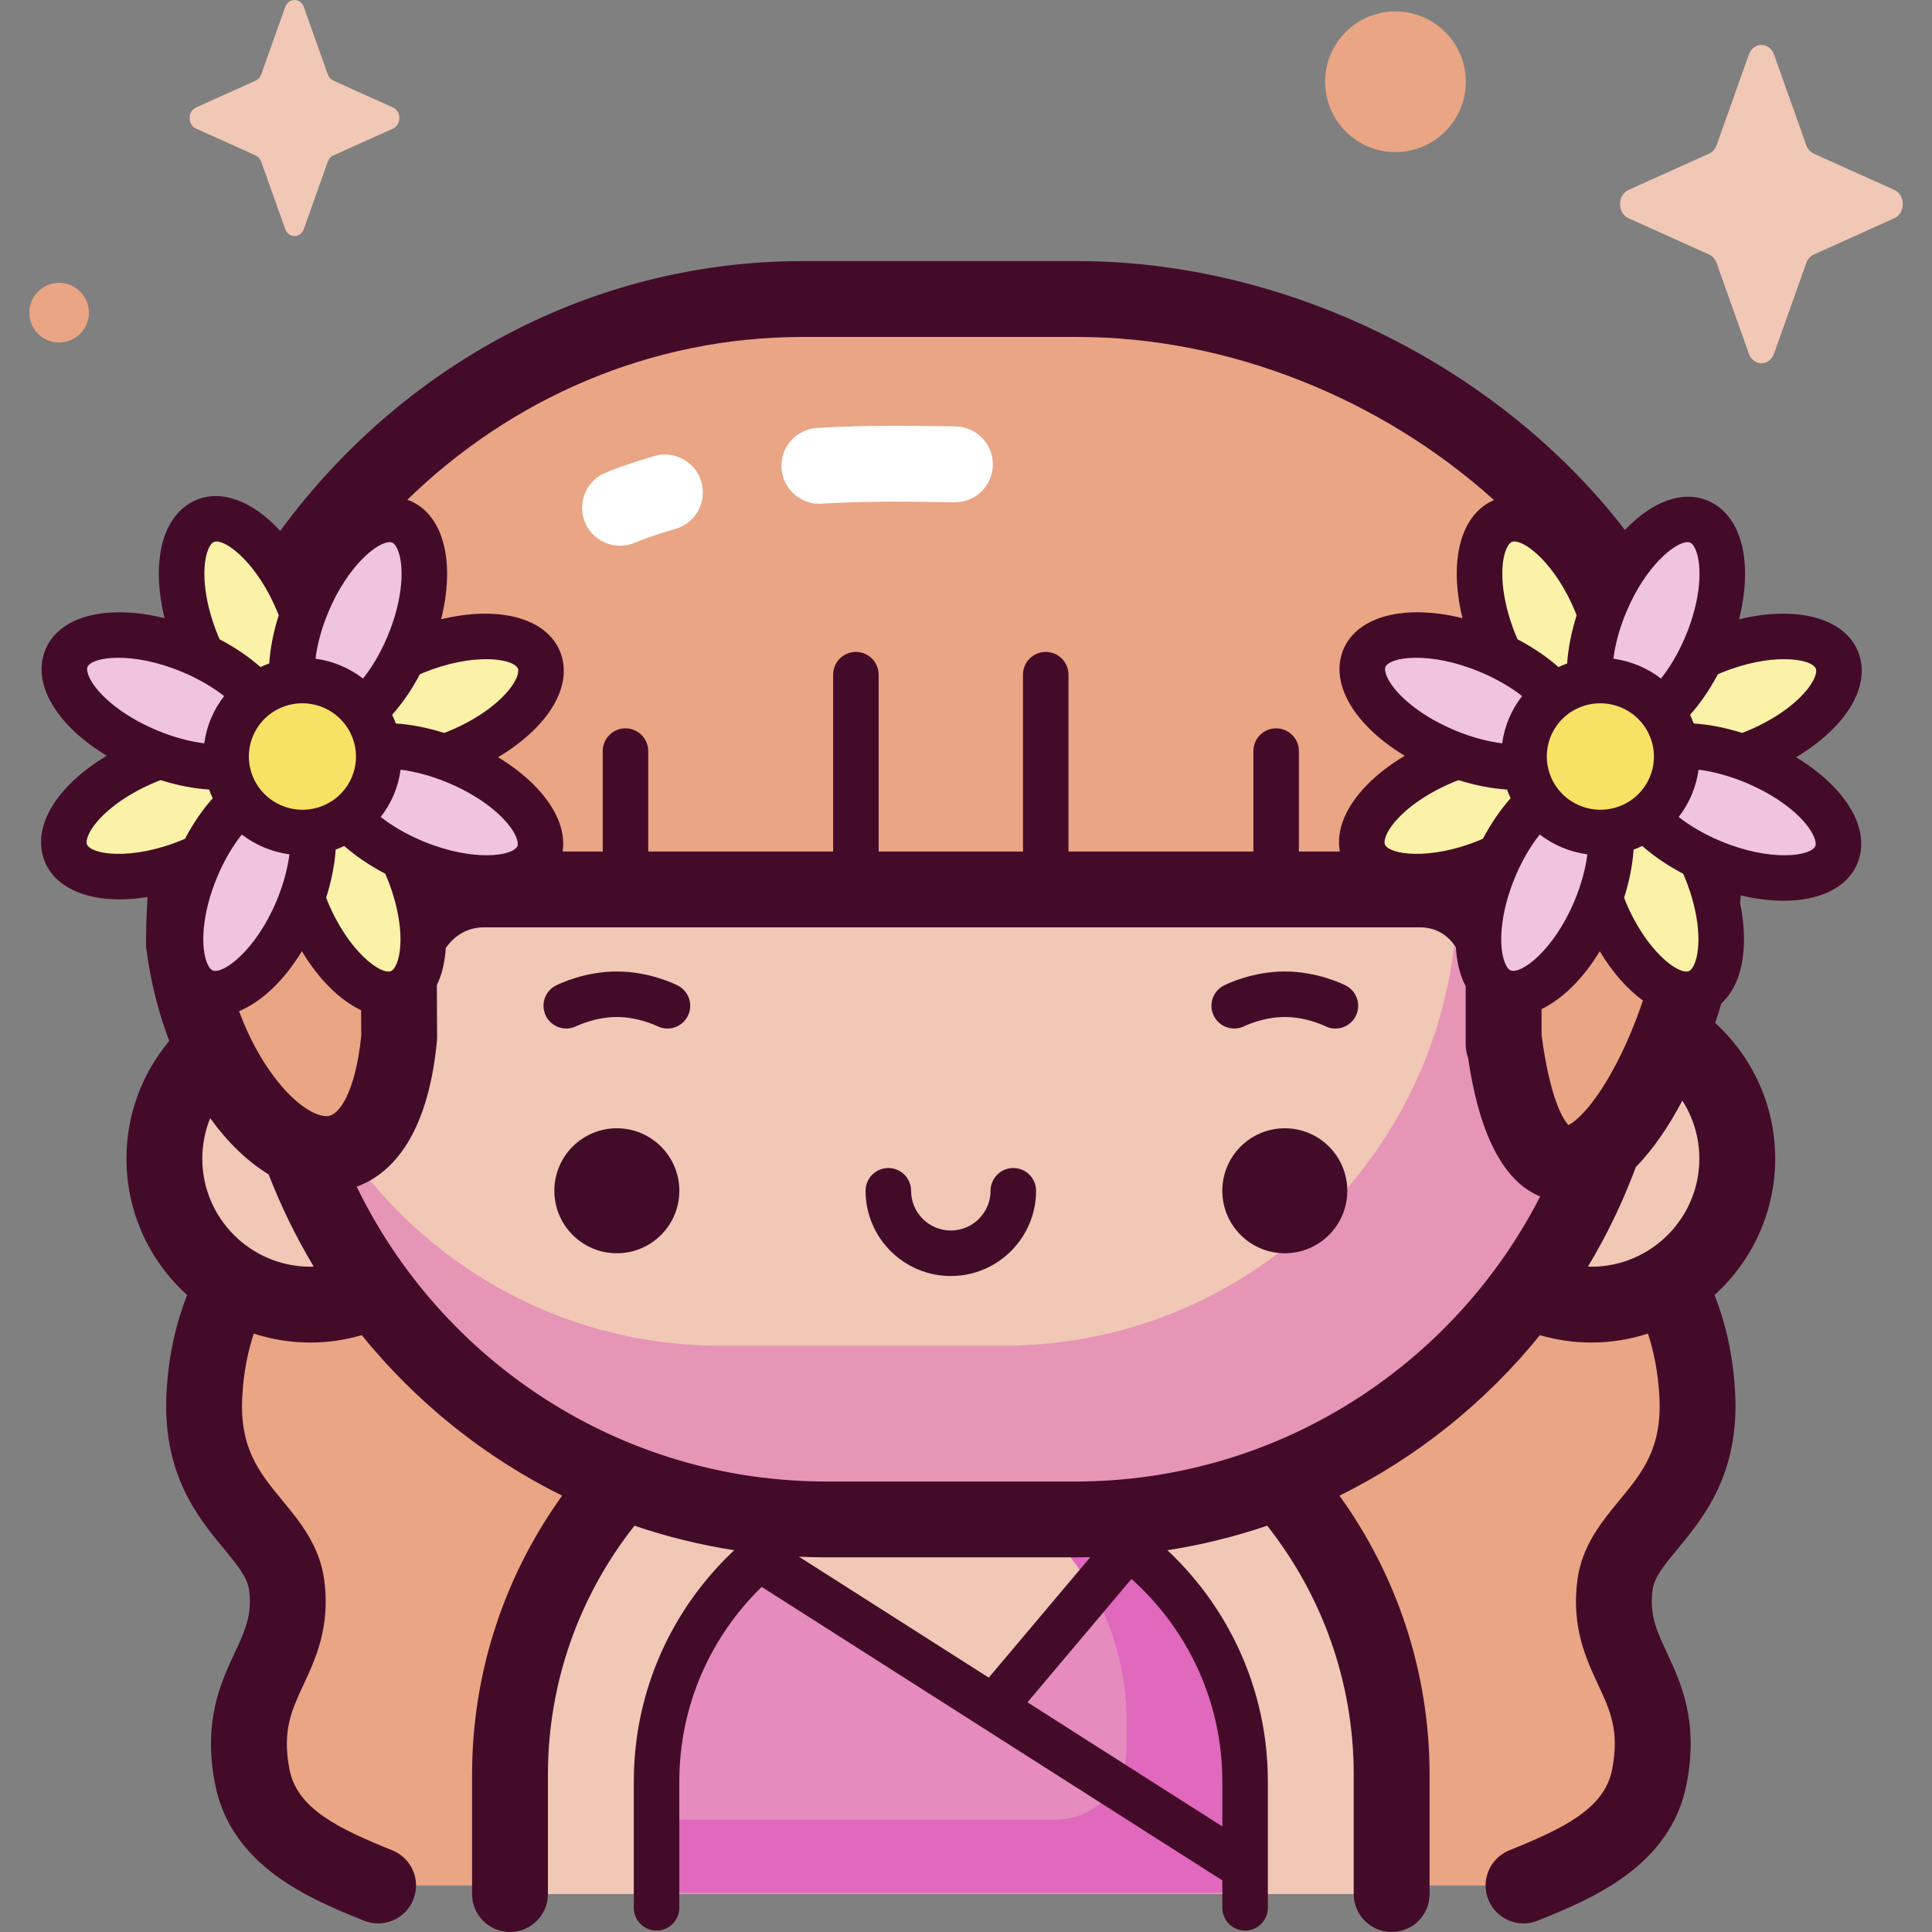 <svg id="Capa_1" enable-background="new 0 0 512 512" height="512" viewBox="0 0 512 512" width="512" xmlns="http://www.w3.org/2000/svg"><rect x="0" y="0" width="512" height="512" fill="#808080" stroke="none"/><g><g><path d="m403.751 499.677c14.744-5.962 30.298-12.791 33.375-28.95 4.751-24.949-11.803-30.122-9.147-50.607 2.063-15.912 23.52-21.358 21.796-50.833-2.193-37.486-26.814-48.446-40.979-79.375-15.501-33.847-23.581-74.422-51.275-94.753-28.903-21.219-68.909-15.722-105.542-15.722s-76.639-5.497-105.542 15.722c-27.694 20.332-35.773 60.906-51.275 94.753-14.165 30.929-38.786 41.889-40.979 79.375-1.724 29.476 19.733 34.921 21.796 50.833 2.656 20.485-13.899 25.659-9.147 50.607 3.077 16.159 18.631 22.987 33.375 28.95" fill="#eaa585"/><path d="m368.803 501.949v-31.583c0-64.521-52.304-116.825-116.825-116.825-64.52 0-116.825 52.304-116.825 116.825v31.583z" fill="#f1c7b6"/><path d="m299.105 409.97-37.281 41.636s-41.043-25.24-61.244-38.119c-16.288 14.293-26.584 35.248-26.584 58.62v29.842h155.965v-29.842c0-23.906-13.918-47.832-30.856-62.137z" fill="#e58bbd"/><path d="m260.162 394.12c22.556 10.145 38.422 34.223 38.422 62.321v6.761c0 10.524-8.531 19.055-19.055 19.055h-105.533v19.258h155.965v-29.842c0-40.304-30.577-73.462-69.799-77.553z" fill="#e068bd"/><ellipse cx="421.707" cy="307.055" fill="#f1c7b6" rx="38.688" ry="38.688" transform="matrix(.23 -.973 .973 .23 25.978 646.935)"/><ellipse cx="82.25" cy="307.055" fill="#f1c7b6" rx="38.688" ry="38.688" transform="matrix(.23 -.973 .973 .23 -235.489 316.558)"/><path d="m284.946 402.666h-65.935c-81.933 0-148.354-66.42-148.354-148.354 0-81.933 66.42-148.354 148.354-148.354h65.935c81.933 0 148.354 66.42 148.354 148.354 0 81.934-66.42 148.354-148.354 148.354z" fill="#f1c7b6"/><path d="m284.946 105.87h-19.024c66.424 0 120.272 53.848 120.272 120.272v10.214c0 66.424-53.847 120.272-120.272 120.272h-74.993c-63.566 0-115.608-49.315-119.969-111.772-.193 3.099-.303 6.22-.303 9.368v.001c0 81.933 66.42 148.354 148.354 148.354h65.935c81.933 0 148.354-66.42 148.354-148.354v-.001c0-81.934-66.42-148.354-148.354-148.354z" fill="#e795b6"/><path d="m285.628 79.247h-72.886c-90.571 0-163.992 76.526-163.992 170.927 6.637 51.667 51.582 81.898 57.038 24.738l-.08-14.709c0-12.892 10.027-23.343 22.397-23.343h248.33c11.816 0 22.04 9.764 22.04 25.195v12.857c8.706 67.889 43.365 18.503 51.146-24.738 16.694-92.783-73.423-170.927-163.993-170.927z" fill="#eaa585"/><g fill="#fbf2a8"><path d="m79.064 159.819c6.207 15.055 5.229 29.713-2.186 32.74-7.414 3.027-18.456-6.725-24.663-21.78s-5.229-29.713 2.186-32.74c7.414-3.026 18.456 6.725 24.663 21.78z"/><path d="m108.078 230.192c6.207 15.055 5.229 29.713-2.186 32.74-7.414 3.026-18.457-6.725-24.664-21.78s-5.229-29.713 2.185-32.74c7.416-3.027 18.458 6.725 24.665 21.78z"/><path d="m120.979 199.443c-15.111 6.169-29.831 5.181-32.876-2.205s6.736-18.375 21.848-24.544c15.111-6.169 29.831-5.181 32.876 2.205s-6.737 18.375-21.848 24.544z"/><ellipse cx="44.829" cy="214.903" rx="29.554" ry="14.467" transform="matrix(.926 -.377 .377 .926 -77.694 32.746)"/></g><ellipse cx="94.862" cy="165.411" fill="#f0c4db" rx="29.468" ry="14.509" transform="matrix(.388 -.922 .922 .388 -94.385 188.753)"/><ellipse cx="65.431" cy="235.561" fill="#f0c4db" rx="29.468" ry="14.509" transform="matrix(.388 -.922 .922 .388 -177.078 204.585)"/><path d="m109.785 228.504c-15.075-6.284-24.791-17.347-21.701-24.71 3.089-7.363 17.814-8.238 32.888-1.955 15.075 6.284 24.791 17.347 21.702 24.71-3.09 7.363-17.815 8.238-32.889 1.955z" fill="#f0c4db"/><ellipse cx="44.915" cy="185.8" fill="#f0c4db" rx="14.458" ry="29.571" transform="matrix(.384 -.923 .923 .384 -143.885 155.908)"/><ellipse cx="80.147" cy="200.486" fill="#f7e266" rx="20.136" ry="20.221" transform="matrix(.104 -.995 .995 .104 -127.589 259.339)"/><path d="m423.031 159.819c6.207 15.055 5.229 29.713-2.186 32.74-7.414 3.027-18.456-6.725-24.664-21.78-6.207-15.055-5.229-29.713 2.185-32.74 7.416-3.026 18.458 6.725 24.665 21.78z" fill="#fbf2a8"/><ellipse cx="438.621" cy="235.672" fill="#fbf2a8" rx="14.5" ry="29.486" transform="matrix(.924 -.382 .382 .924 -56.773 185.532)"/><path d="m464.946 199.443c-15.111 6.169-29.831 5.181-32.876-2.205s6.736-18.375 21.848-24.544c15.111-6.169 29.831-5.181 32.876 2.205s-6.737 18.375-21.848 24.544z" fill="#fbf2a8"/><ellipse cx="388.796" cy="214.903" fill="#fbf2a8" rx="29.554" ry="14.466" transform="matrix(.926 -.377 .377 .926 -52.326 162.394)"/><path d="m452.221 170.993c-6.296 15.008-17.396 24.674-24.792 21.591s-8.288-17.748-1.991-32.756c6.296-15.007 17.396-24.674 24.792-21.591s8.287 17.748 1.991 32.756z" fill="#f0c4db"/><ellipse cx="409.398" cy="235.561" fill="#f0c4db" rx="29.468" ry="14.509" transform="matrix(.388 -.922 .922 .388 33.584 521.671)"/><path d="m453.752 228.504c-15.075-6.284-24.791-17.347-21.701-24.71 3.089-7.363 17.814-8.238 32.888-1.955 15.075 6.284 24.791 17.347 21.701 24.71-3.089 7.363-17.814 8.238-32.888 1.955z" fill="#f0c4db"/><path d="m383.289 199.132c-15.074-6.284-24.791-17.347-21.702-24.71s17.814-8.238 32.889-1.955c15.074 6.284 24.79 17.347 21.701 24.71s-17.814 8.238-32.888 1.955z" fill="#f0c4db"/><ellipse cx="424.114" cy="200.486" fill="#f7e266" rx="20.136" ry="20.221" transform="matrix(.104 -.995 .995 .104 180.667 601.485)"/></g><g><g fill="#440b29"><path d="m163.47 299.006c-9.147 0-16.561 7.415-16.561 16.561 0 9.147 7.415 16.562 16.561 16.562 9.147 0 16.562-7.415 16.562-16.562s-7.415-16.561-16.562-16.561z"/><path d="m340.487 299.006c-9.147 0-16.561 7.415-16.561 16.561 0 9.147 7.415 16.562 16.561 16.562 9.147 0 16.561-7.415 16.561-16.562.001-9.147-7.414-16.561-16.561-16.561z"/><path d="m179.629 261.177c-.747-.381-7.547-3.725-16.158-3.725-8.612 0-15.412 3.344-16.159 3.725-2.956 1.509-4.124 5.115-2.63 8.079 1.493 2.963 5.112 4.156 8.086 2.678.049-.024 4.929-2.42 10.703-2.42 5.773 0 10.653 2.396 10.675 2.407.878.448 1.814.661 2.736.661 2.195 0 4.31-1.202 5.376-3.291 1.515-2.968.337-6.6-2.629-8.114z"/><path d="m356.646 261.177c-.747-.381-7.547-3.725-16.158-3.725-8.612 0-15.412 3.344-16.159 3.725-2.957 1.509-4.124 5.115-2.63 8.079 1.494 2.963 5.113 4.156 8.086 2.678.049-.024 4.929-2.42 10.703-2.42 5.773 0 10.653 2.396 10.675 2.407.878.448 1.814.661 2.737.661 2.195 0 4.31-1.202 5.376-3.291 1.514-2.968.336-6.6-2.63-8.114z"/><path d="m268.54 309.536c-3.33 0-6.031 2.7-6.031 6.031 0 5.807-4.724 10.531-10.53 10.531-5.807 0-10.531-4.724-10.531-10.531 0-3.33-2.7-6.031-6.031-6.031-3.33 0-6.031 2.7-6.031 6.031 0 12.457 10.134 22.592 22.592 22.592 12.457 0 22.591-10.135 22.591-22.592.001-3.33-2.699-6.031-6.029-6.031z"/><path d="m475.967 200.677c7.772-4.634 13.536-10.458 16.04-16.448 1.699-4.062 1.824-8.083.362-11.629-3.709-8.992-16.484-12.122-31.498-8.488 2.2-8.741 2.143-16.916-.321-22.922-1.678-4.092-4.444-7.038-8-8.52-6.812-2.839-14.91.359-21.928 7.782-1.32-1.713-2.666-3.416-4.07-5.095-34.123-40.81-88.122-66.161-140.925-66.161h-72.885c-56.43 0-106.657 28.084-138.478 71.503-7.034-7.683-15.233-11.064-22.143-8.243-3.564 1.455-6.349 4.379-8.054 8.456-2.503 5.986-2.604 14.161-.455 22.92-14.996-3.749-27.793-.71-31.554 8.258-1.481 3.532-1.382 7.55.287 11.621 2.467 6.011 8.193 11.886 15.943 16.581-7.773 4.634-13.531 10.461-16.035 16.451-1.699 4.063-1.825 8.084-.362 11.629 2.694 6.534 10.173 9.977 19.822 9.977 2.348 0 4.828-.215 7.396-.632-.271 4.117-.411 8.271-.411 12.458 0 .428.028.856.082 1.28 1.111 8.647 3.216 16.881 6.068 24.405-7.071 8.458-11.338 19.335-11.338 31.196 0 14.318 6.208 27.212 16.072 36.137-2.855 7.28-4.853 15.586-5.433 25.507-1.275 21.783 8.241 33.322 15.188 41.748 3.979 4.825 6.251 7.714 6.673 10.964.855 6.596-1.094 10.776-3.792 16.561-3.75 8.044-8.419 18.057-5.261 34.634 4.213 22.125 25.436 30.708 39.48 36.387 5.141 2.081 11.005-.403 13.086-5.55 2.081-5.146-.403-11.005-5.55-13.086-14.225-5.753-25.265-10.989-27.27-21.512-1.944-10.203.562-15.576 3.734-22.379 3.169-6.797 7.112-15.255 5.507-27.64-1.186-9.149-6.453-15.535-11.098-21.169-6.141-7.447-11.444-13.878-10.63-27.785.366-6.267 1.438-11.62 3.04-16.449 4.727 1.532 9.763 2.369 14.993 2.369 4.729 0 9.293-.699 13.619-1.962 14.361 17.737 32.468 32.322 53.107 42.539-15.016 20.842-23.874 46.402-23.874 73.994v31.583c0 5.551 4.5 10.051 10.051 10.051s10.051-4.5 10.051-10.051v-31.583c0-24.911 8.585-47.849 22.94-66.033 8.511 2.894 17.346 5.081 26.434 6.495-16.367 15.338-26.613 37.132-26.613 61.28v33.486c0 3.33 2.7 6.031 6.031 6.031 3.33 0 6.031-2.7 6.031-6.031v-33.486c0-20.204 8.377-38.479 21.835-51.556l122.069 77.777v7.265c0 3.33 2.7 6.031 6.031 6.031 3.33 0 6.031-2.7 6.031-6.031v-33.486c0-24.151-10.255-45.94-26.628-61.276 9.095-1.413 17.936-3.605 26.454-6.502 14.354 18.184 22.934 41.125 22.934 66.036v31.583c0 5.551 4.5 10.051 10.051 10.051s10.051-4.5 10.051-10.051v-31.583c0-27.592-8.863-53.148-23.88-73.99 20.644-10.217 38.755-24.803 53.119-42.542 4.324 1.262 8.886 1.961 13.613 1.961 5.236 0 10.277-.84 15.008-2.375 1.598 4.83 2.659 10.19 3.025 16.454.814 13.907-4.49 20.338-10.63 27.785-4.646 5.634-9.912 12.02-11.098 21.17-1.605 12.384 2.339 20.843 5.507 27.639 3.171 6.803 5.677 12.176 3.734 22.379-2.004 10.522-13.045 15.759-27.27 21.512-5.146 2.081-7.631 7.94-5.55 13.086 1.582 3.912 5.345 6.285 9.321 6.285 1.254 0 2.531-.237 3.765-.736 14.044-5.679 35.267-14.262 39.48-36.387 3.158-16.578-1.511-26.59-5.261-34.635-2.697-5.786-4.647-9.966-3.792-16.561.421-3.251 2.693-6.139 6.673-10.964 6.947-8.426 16.464-19.965 15.19-41.748-.581-9.922-2.579-18.227-5.435-25.506 9.864-8.925 16.073-21.819 16.073-36.138 0-14.23-6.139-27.043-15.898-35.959.577-1.73 1.117-3.456 1.621-5.168 1.664-1.529 3.031-3.497 4.023-5.869 2.29-5.477 2.575-12.786.963-20.698.058-.69.115-1.38.162-2.069 3.97.942 7.783 1.423 11.298 1.423 9.504 0 16.881-3.386 19.586-9.834 1.481-3.532 1.382-7.55-.288-11.621-2.466-6.009-8.194-11.885-15.946-16.581zm-3.168-25.988c4.725 0 7.846 1.118 8.42 2.508.207.502.083 1.369-.339 2.378-1.719 4.111-8.017 10.121-18.213 14.284-.334.136-.656.243-.986.371-4.479-1.416-8.812-2.238-12.836-2.5-.141-.395-.292-.788-.453-1.179-.158-.382-.325-.756-.498-1.126 2.672-2.996 5.17-6.604 7.354-10.734.319-.137.621-.281.948-.414 6.417-2.619 12.204-3.588 16.603-3.588zm-45.272 108.722c-5.57 10.19-10.092 13.894-11.886 14.752-1.2-1.283-4.813-6.468-7.117-23.903v-6.836c5.514-2.661 10.971-8.005 15.434-15.318 3.363 5.59 7.307 10.043 11.424 13.044-2.169 6.482-4.839 12.743-7.855 18.261zm18.943-50.921c4.176 10.13 4.313 18.808 2.595 22.916-.252.602-.779 1.654-1.485 1.942-2.691 1.103-11.346-5.244-16.809-18.495-.132-.32-.243-.632-.367-.949 1.402-4.407 2.244-8.725 2.519-12.764.385-.136.769-.281 1.152-.437.386-.158.749-.35 1.124-.524 3.059 2.702 6.729 5.204 10.866 7.375.136.311.274.617.405.936zm-44.713-64.009c-4.176-10.131-4.312-18.809-2.594-22.916.251-.602.778-1.654 1.484-1.942.2-.082.433-.123.695-.123 3.27 0 11.056 6.35 16.114 18.618.132.32.246.634.37.952-1.401 4.406-2.246 8.724-2.52 12.762-.386.137-.771.281-1.154.437-.386.158-.749.35-1.125.524-3.054-2.698-6.721-5.195-10.852-7.364-.138-.318-.283-.621-.418-.948zm-1.439 88.687c-.71-.296-1.233-1.358-1.482-1.965-1.691-4.122-1.502-12.799 2.733-22.891 1.911-4.555 4.193-8.276 6.475-11.158 3.667 2.824 8.033 4.636 12.624 5.254-.467 3.665-1.545 7.888-3.439 12.402-5.54 13.204-14.223 19.481-16.911 18.358zm36.924-62.019c1.433 3.476 1.424 7.299-.025 10.765-1.457 3.482-4.191 6.189-7.7 7.621-7.245 2.959-15.56-.503-18.532-7.714-1.433-3.477-1.424-7.3.025-10.766 1.457-3.482 4.19-6.188 7.699-7.62 1.758-.718 3.579-1.058 5.371-1.058 5.595.001 10.91 3.311 13.162 8.772zm-45.087-17.115c4.54 1.892 8.294 4.146 11.215 6.429-1.396 1.802-2.583 3.781-3.486 5.94-.895 2.139-1.488 4.352-1.793 6.59-3.658-.462-7.91-1.521-12.482-3.427-10.18-4.243-16.444-10.307-18.137-14.434-.415-1.012-.533-1.878-.324-2.377 1.119-2.673 11.734-4.256 25.007 1.279zm-6.595 29.078c.332-.135.652-.245.981-.371 4.482 1.418 8.816 2.24 12.843 2.503.141.394.291.786.451 1.175.157.379.336.742.509 1.11-2.674 2.997-5.171 6.613-7.358 10.745-.322.138-.625.285-.956.42v.001c-13.309 5.433-23.914 3.765-25.022 1.08-.206-.502-.082-1.369.34-2.379 1.72-4.112 8.018-10.123 18.212-14.284zm61.636-63.436c.27 0 .509.042.714.128.71.296 1.233 1.358 1.482 1.965 1.691 4.122 1.503 12.799-2.732 22.891-1.912 4.558-4.197 8.278-6.482 11.159-3.663-2.82-8.021-4.637-12.606-5.256.467-3.667 1.531-7.882 3.427-12.401 5.118-12.201 12.917-18.486 16.197-18.486zm-161.569-54.377c39.793 0 80.343 16.205 110.301 43.233-3.486 1.477-6.215 4.365-7.894 8.379-2.504 5.986-2.606 14.161-.456 22.92-14.996-3.749-27.792-.71-31.554 8.258-1.481 3.532-1.382 7.55.288 11.621 2.467 6.013 8.196 11.889 15.949 16.585-7.772 4.633-13.535 10.457-16.04 16.446-1.279 3.057-1.665 6.09-1.156 8.916h-10.842v-26.608c0-3.33-2.7-6.031-6.031-6.031-3.33 0-6.031 2.7-6.031 6.031v26.608h-48.997v-46.861c0-3.331-2.7-6.031-6.031-6.031-3.33 0-6.031 2.7-6.031 6.031v46.861h-38.249v-46.861c0-3.331-2.7-6.031-6.031-6.031-3.33 0-6.031 2.7-6.031 6.031v46.861h-49v-26.608c0-3.33-2.7-6.031-6.031-6.031-3.33 0-6.031 2.7-6.031 6.031v26.608h-10.619c.392-2.671.014-5.518-1.167-8.395-2.468-6.014-8.198-11.891-15.952-16.588 7.773-4.633 13.539-10.454 16.044-16.444 1.698-4.062 1.824-8.084.362-11.63-3.708-8.992-16.484-12.12-31.498-8.486 2.201-8.742 2.143-16.918-.321-22.924-1.678-4.092-4.444-7.038-8-8.52-.207-.086-.418-.157-.627-.232 27.5-26.749 64.343-43.14 104.787-43.14h72.889zm-189.893 185.147c-1.47 14.579-5.725 21.284-9.093 21.339-5.862.092-16.735-10.095-23.284-27.823 5.922-2.434 11.856-8.02 16.645-15.873 4.517 7.51 10.076 12.979 15.698 15.62zm-39.383-17.278c-.71-.296-1.233-1.358-1.482-1.965-1.691-4.122-1.503-12.799 2.732-22.891 1.912-4.558 4.197-8.272 6.48-11.154 3.666 2.821 8.03 4.633 12.619 5.25-.467 3.664-1.545 7.887-3.439 12.402-5.539 13.204-14.226 19.481-16.91 18.358zm39.86-77.35c-3.662-2.82-8.02-4.636-12.605-5.256.466-3.667 1.529-7.881 3.426-12.401 5.118-12.201 12.917-18.485 16.197-18.485.27 0 .509.042.714.128.71.296 1.233 1.358 1.482 1.965 1.691 4.122 1.503 12.799-2.732 22.891-1.913 4.558-4.198 8.277-6.482 11.158zm-16.097 6.56c5.594 0 10.909 3.31 13.161 8.771 1.433 3.477 1.424 7.3-.026 10.766-1.457 3.482-4.19 6.188-7.699 7.62-7.245 2.959-15.56-.503-18.532-7.714-1.433-3.476-1.424-7.299.025-10.765 1.457-3.482 4.191-6.189 7.7-7.621 1.758-.717 3.579-1.057 5.371-1.057zm8.848 38.76c.383-.136.766-.28 1.147-.435.383-.156.743-.348 1.116-.52 3.059 2.701 6.737 5.198 10.874 7.368.135.312.272.62.404.94v-.001c4.177 10.131 4.312 18.809 2.594 22.917-.251.602-.778 1.654-1.484 1.941-2.694 1.103-11.346-5.244-16.809-18.495-.131-.317-.25-.629-.373-.942 1.404-4.409 2.254-8.732 2.531-12.773zm48.151-.923c-1.123 2.672-11.736 4.254-25.008-1.278-4.54-1.892-8.296-4.146-11.216-6.427 1.396-1.803 2.584-3.782 3.487-5.941.895-2.139 1.488-4.351 1.792-6.588 3.656.46 7.906 1.517 12.482 3.425 10.179 4.243 16.444 10.307 18.137 14.434.416 1.012.534 1.878.326 2.375zm-18.414-30.356c-.326.133-.647.255-.969.379-4.484-1.418-8.824-2.246-12.851-2.507-.142-.396-.292-.789-.453-1.18-.158-.382-.325-.757-.499-1.128 2.67-2.991 5.162-6.601 7.345-10.724.323-.139.626-.287.958-.422 6.416-2.619 12.205-3.588 16.603-3.588 4.724 0 7.846 1.118 8.419 2.508.206.502.082 1.369-.34 2.379-1.719 4.111-8.018 10.122-18.213 14.283zm-63.504-48.294c.252-.602.779-1.654 1.485-1.942.2-.081.433-.122.695-.122 3.27 0 11.056 6.349 16.114 18.618.131.317.248.629.371.943-1.402 4.409-2.243 8.728-2.517 12.769-.387.137-.773.282-1.157.439-.388.158-.753.352-1.13.527-3.057-2.702-6.722-5.205-10.859-7.376-.136-.313-.274-.619-.406-.939-4.178-10.131-4.314-18.81-2.596-22.917zm-31.69 33.567c-.415-1.012-.533-1.878-.324-2.377 1.119-2.673 11.733-4.255 25.007 1.279 4.54 1.893 8.293 4.146 11.214 6.43-1.396 1.802-2.583 3.782-3.486 5.94-.894 2.137-1.486 4.348-1.791 6.584-3.658-.461-7.906-1.514-12.482-3.422-10.18-4.244-16.445-10.307-18.138-14.434zm-.463 44.642c-.207-.502-.083-1.369.339-2.379 1.72-4.111 8.017-10.121 18.213-14.283.327-.133.647-.25.97-.375 4.485 1.42 8.823 2.243 12.853 2.507.141.394.291.786.451 1.175.158.382.339.748.512 1.118-2.672 2.991-5.161 6.608-7.346 10.733-.326.14-.637.287-.971.423v.001c-13.307 5.432-23.914 3.765-25.021 1.08zm59.208 111.918c-15.791 0-28.638-12.847-28.638-28.637 0-3.79.743-7.408 2.087-10.721 4.63 6.398 9.9 11.502 15.492 14.89 3.292 8.521 7.296 16.689 11.947 24.428-.297.01-.589.04-.888.04zm202.696 77.025c1.338 0 2.671-.022 4.001-.055l-26.914 31.928-50.289-32.042c2.409.109 4.831.169 7.266.169zm38.985 59.39v11.92l-51.634-32.899 27.553-32.687c14.768 13.186 24.081 32.358 24.081 53.666zm-38.985-79.493h-65.936c-54.705 0-102.067-31.941-124.484-78.14 8.311-3.026 18.744-12.172 21.267-38.607.031-.334.047-.67.045-1.006l-.071-13.823c.156-.322.316-.64.457-.978 1.077-2.576 1.707-5.56 1.91-8.818 2.247-3.316 5.873-5.483 9.969-5.483h248.331c3.971 0 7.268 1.971 9.393 5.284.188 3.223.799 6.178 1.849 8.737.228.555.479 1.084.746 1.596v15.411c0 1.245.227 2.438.64 3.538 1.621 11.094 5.803 31.336 19.098 36.752-22.911 44.797-69.537 75.537-123.214 75.537zm165.399-85.559c0 15.79-12.846 28.637-28.638 28.637-.297 0-.587-.027-.881-.035 5.004-8.327 9.263-17.15 12.687-26.374 4.574-4.671 8.723-10.801 12.328-17.608 2.847 4.444 4.504 9.72 4.504 15.38zm30.734-82.839c-1.12 2.672-11.734 4.254-25.007-1.279-4.541-1.893-8.292-4.147-11.213-6.431 1.395-1.802 2.583-3.781 3.485-5.939.894-2.138 1.487-4.35 1.792-6.586 3.659.461 7.908 1.516 12.482 3.424 10.179 4.243 16.444 10.307 18.137 14.434.415 1.013.533 1.879.324 2.377z"/></g><path d="m217.13 133.5c-5.26 0-9.683-4.092-10.021-9.415-.352-5.54 3.854-10.316 9.394-10.668 12.521-.794 25.941-.58 36.724-.406 5.551.089 9.978 4.66 9.889 10.211-.089 5.55-4.63 9.975-10.211 9.888-10.971-.177-23.405-.375-35.128.369-.217.015-.433.021-.647.021z" fill="#fff"/><path d="m164.319 144.622c-3.933 0-7.668-2.324-9.279-6.18-2.139-5.122.279-11.009 5.402-13.148 4.629-1.933 9.361-3.385 12.966-4.434 5.328-1.551 10.908 1.512 12.459 6.842s-1.513 10.908-6.842 12.459c-3.292.958-7.154 2.145-10.836 3.682-1.266.529-2.58.779-3.87.779z" fill="#fff"/></g><g><path d="m470.138 14.459 8.537 24.005c.366 1.028 1.089 1.842 2.002 2.254l21.328 9.609c3.013 1.358 3.013 6.158 0 7.516l-21.328 9.609c-.913.411-1.637 1.226-2.002 2.254l-8.537 24.005c-1.206 3.392-5.471 3.392-6.678 0l-8.537-24.005c-.366-1.028-1.089-1.842-2.002-2.254l-21.328-9.609c-3.013-1.357-3.013-6.158 0-7.516l21.328-9.609c.913-.412 1.637-1.226 2.002-2.254l8.537-24.005c1.207-3.392 5.472-3.392 6.678 0z" fill="#f1c7b6"/><path d="m388.454 21.664c0 10.295-8.346 18.642-18.642 18.642s-18.642-8.346-18.642-18.642 8.346-18.642 18.642-18.642 18.642 8.346 18.642 18.642z" fill="#eaa585"/><ellipse cx="15.629" cy="82.892" fill="#eaa585" rx="7.895" ry="7.894" transform="matrix(.122 -.993 .993 .122 -68.552 88.276)"/><path d="m80.523 1.887 6.333 17.807c.271.762.808 1.366 1.485 1.672l15.821 7.128c2.235 1.007 2.235 4.568 0 5.575l-15.821 7.128c-.677.305-1.214.909-1.485 1.672l-6.333 17.807c-.895 2.516-4.059 2.516-4.953 0l-6.333-17.807c-.271-.762-.808-1.367-1.485-1.672l-15.821-7.128c-2.235-1.007-2.235-4.568 0-5.575l15.821-7.128c.677-.305 1.214-.91 1.485-1.672l6.333-17.807c.894-2.516 4.058-2.516 4.953 0z" fill="#f1c7b6"/></g></g></svg>